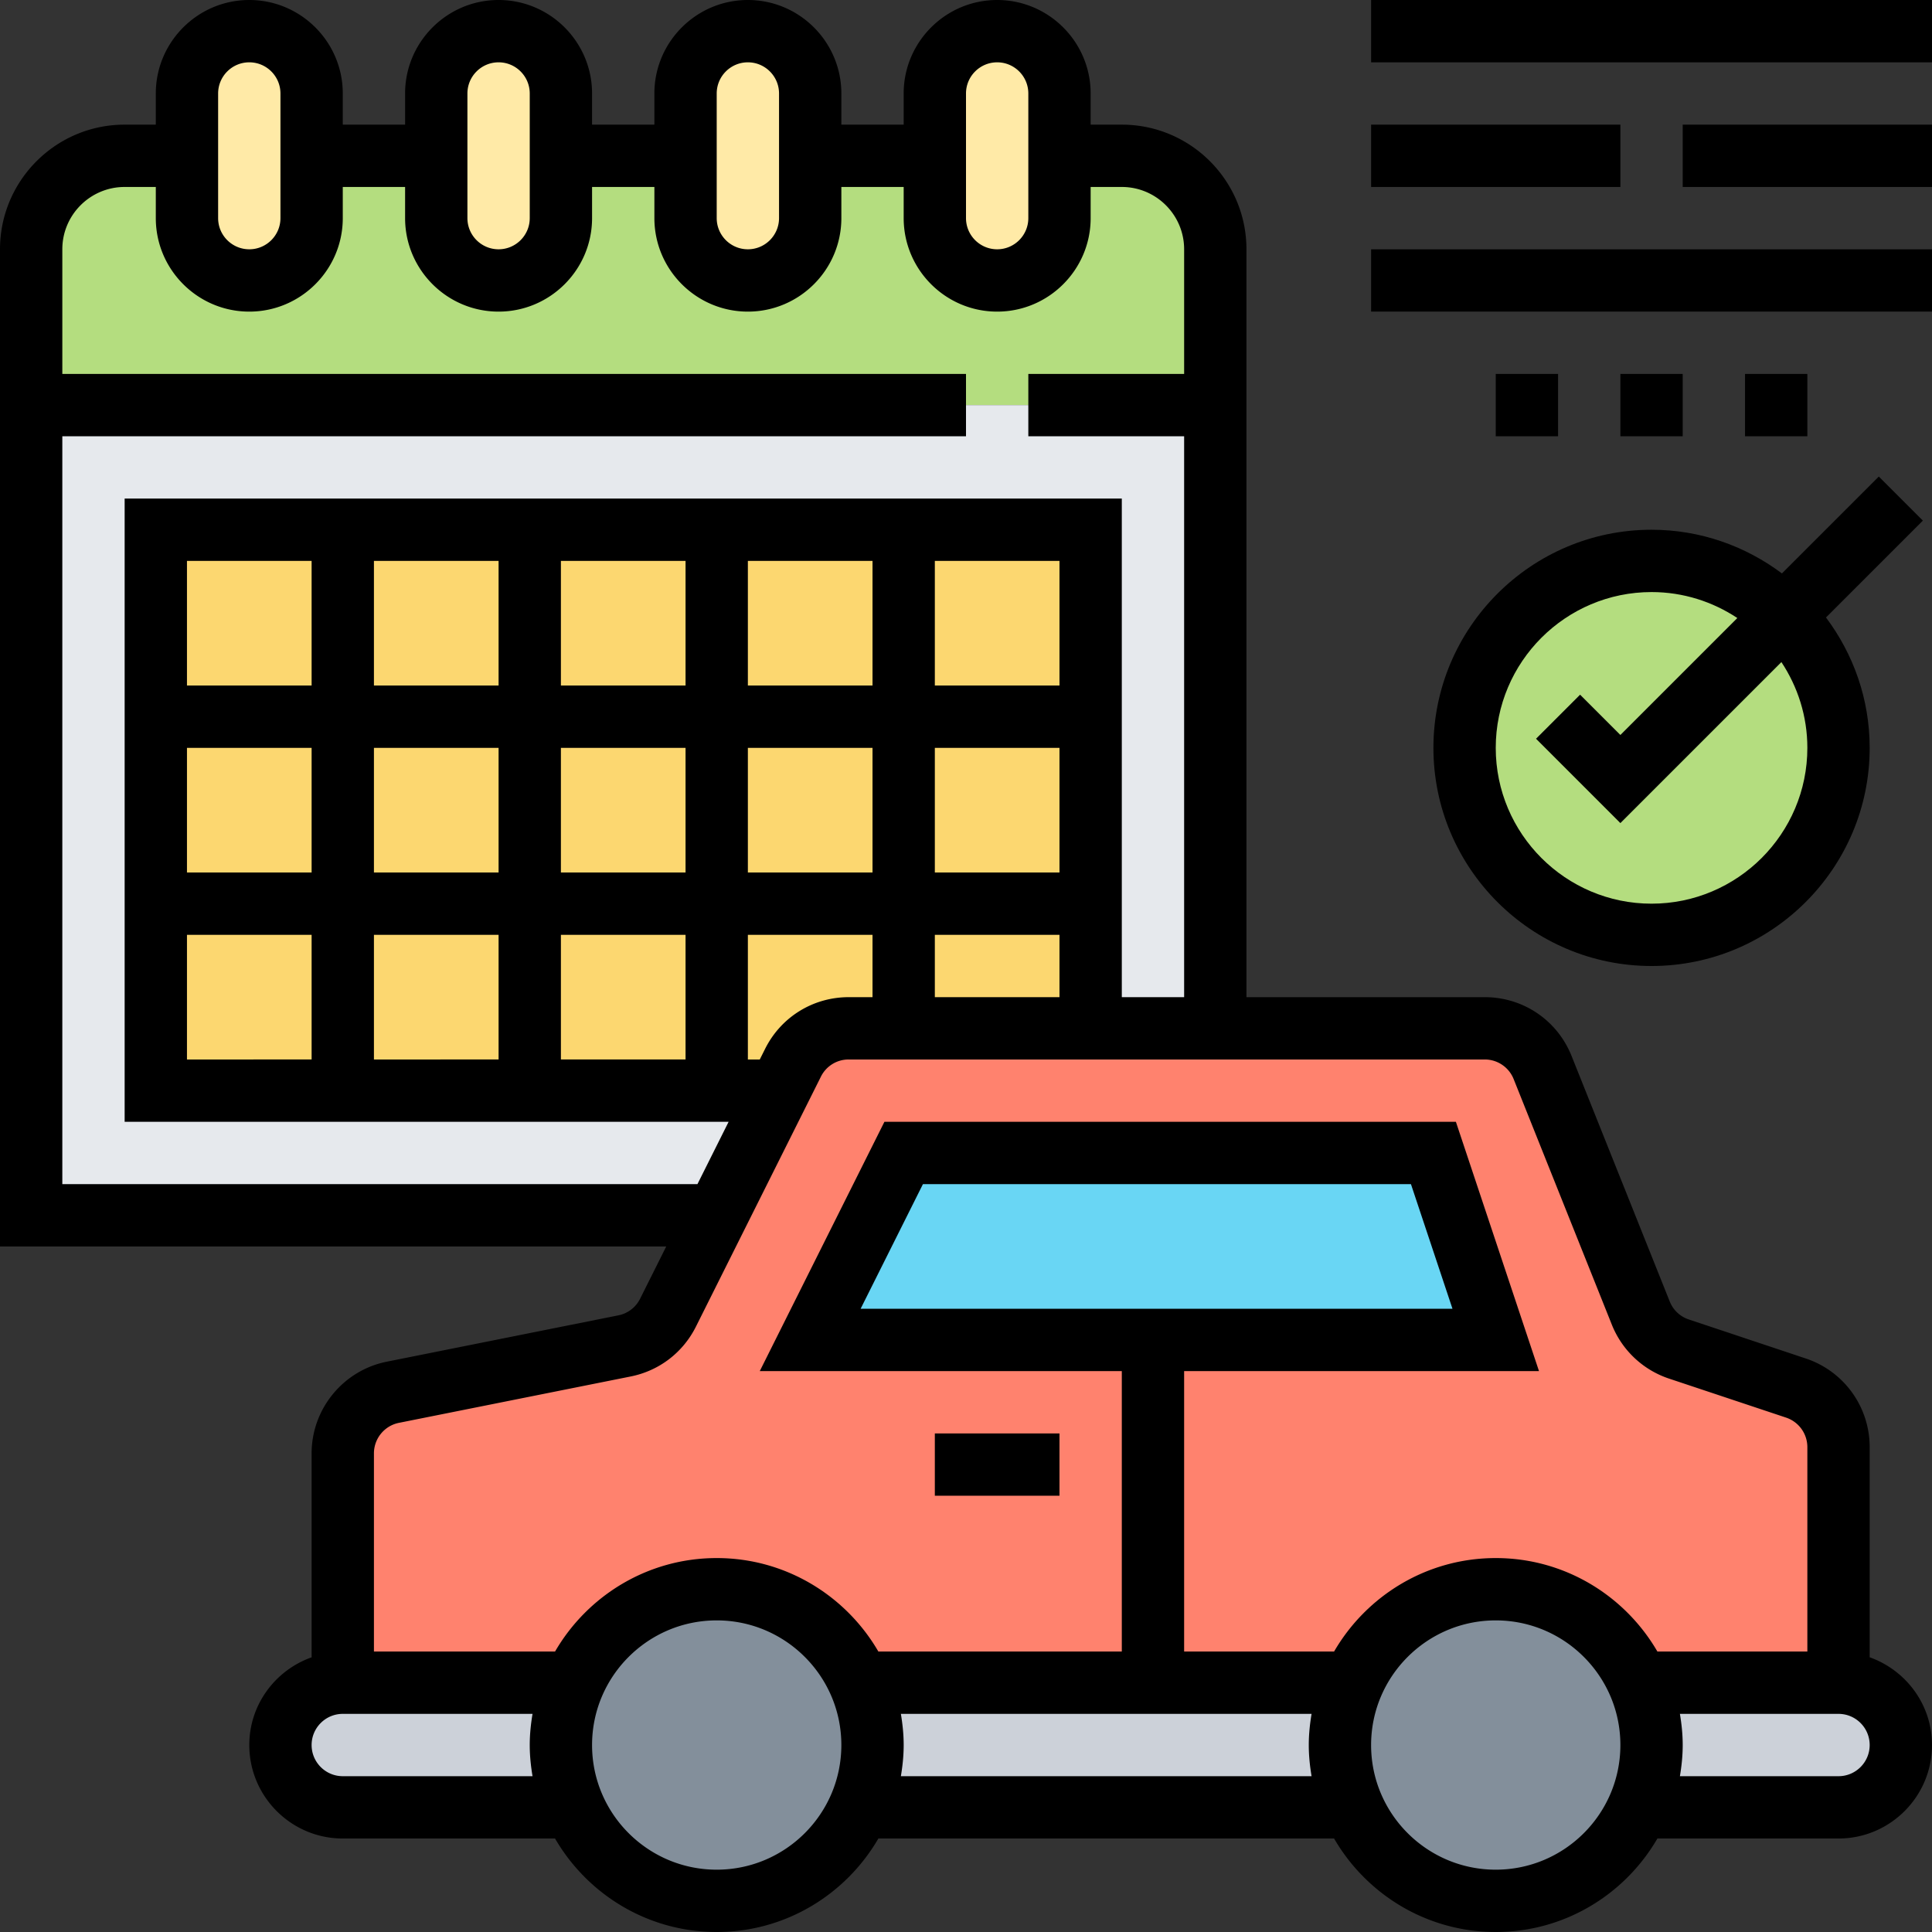 <svg height="496pt" viewBox="0 0 496 496" width="496pt" xmlns="http://www.w3.org/2000/svg"><rect x="0" y="0" width="496" height="496" fill="#333333" stroke="none"/><path d="M312 64v40H8V64c0-13.281 10.719-24 24-24h16v16c0 8.8 7.2 16 16 16s16-7.2 16-16V40h32v16c0 8.8 7.2 16 16 16s16-7.2 16-16V40h32v16c0 8.8 7.2 16 16 16s16-7.2 16-16V40h32v16c0 8.8 7.2 16 16 16s16-7.2 16-16V40h16c13.281 0 24 10.719 24 24zm0 0" fill="#b4dd7f"/><path d="M200 280l-16 32H8V104h304v160H208zm0 0" fill="#e6e9ed"/><g fill="#fcd770"><path d="M232 136h48v48h-48zm0 0M184 184h48v48h-48zm0 0M232 184h48v48h-48zm0 0M232 232h48v32h-48zm0 0M184 136h48v48h-48zm0 0M40 136h48v48H40zm0 0M40 184h48v48H40zm0 0M136 136h48v48h-48zm0 0M88 232h48v48H88zm0 0M136 184h48v48h-48zm0 0M203.602 272.879L200 280h-16v-48h48v32h-14.078c-6.082 0-11.602 3.441-14.32 8.879zm0 0M40 232h48v48H40zm0 0M136 232h48v48h-48zm0 0M88 184h48v48H88zm0 0M88 136h48v48H88zm0 0"/></g><path d="M272 40v16c0 8.8-7.2 16-16 16s-16-7.2-16-16V24c0-8.8 7.2-16 16-16 4.398 0 8.398 1.762 11.281 4.719C270.238 15.602 272 19.602 272 24zm0 0M208 40v16c0 8.8-7.2 16-16 16s-16-7.2-16-16V24c0-8.8 7.2-16 16-16 4.398 0 8.398 1.762 11.281 4.719C206.238 15.602 208 19.602 208 24zm0 0M144 40v16c0 8.8-7.2 16-16 16s-16-7.2-16-16V24c0-8.8 7.2-16 16-16 4.398 0 8.398 1.762 11.281 4.719C142.238 15.602 144 19.602 144 24zm0 0M80 40v16c0 8.8-7.2 16-16 16s-16-7.2-16-16V24c0-8.8 7.2-16 16-16 4.398 0 8.398 1.762 11.281 4.719C78.238 15.602 80 19.602 80 24zm0 0" fill="#ffeaa7"/><path d="M457.922 158.078C466.64 166.718 472 178.718 472 192c0 26.48-21.52 48-48 48s-48-21.52-48-48 21.52-48 48-48c13.281 0 25.281 5.36 33.922 14.078zm0 0" fill="#b4dd7f"/><path d="M296 432h-72l-3.121.398C214.8 418.078 200.559 408 184 408s-30.8 10.078-36.879 24.398L144 432H88v-58.879c0-7.601 5.36-14.16 12.879-15.68l59.441-11.921a15.978 15.978 0 0 0 11.2-8.48L184 312l16-32 3.602-7.121c2.718-5.438 8.238-8.879 14.32-8.879h163.277c6.48 0 12.403 4 14.801 10.078l25.281 63.043c1.68 4.32 5.278 7.758 9.758 9.2l30 10c6.563 2.238 10.961 8.32 10.961 15.199V432h-48l-3.121.398C414.8 418.078 400.559 408 384 408s-30.8 10.078-36.879 24.398L344 432zm0 0" fill="#ff826e"/><path d="M368 296l16 48H208l24-48zm0 0" fill="#69d6f4"/><path d="M472 432c8.8 0 16 7.2 16 16 0 4.398-1.762 8.398-4.719 11.281C480.398 462.238 476.398 464 472 464h-48l-3.121-.398C422.879 458.8 424 453.52 424 448s-1.121-10.8-3.121-15.602L424 432zm0 0M344 448c0 5.52 1.121 10.8 3.121 15.602L344 464H224l-3.121-.398C222.879 458.8 224 453.52 224 448s-1.121-10.8-3.121-15.602L224 432h120l3.121.398C345.121 437.2 344 442.48 344 448zm0 0M144 448c0 5.52 1.121 10.8 3.121 15.602L144 464H88c-4.398 0-8.398-1.762-11.281-4.719C73.762 456.398 72 452.398 72 448c0-8.8 7.2-16 16-16h56l3.121.398C145.121 437.2 144 442.48 144 448zm0 0" fill="#ccd1d9"/><path d="M420.879 432.398C422.879 437.2 424 442.48 424 448s-1.121 10.8-3.121 15.602C414.8 477.922 400.559 488 384 488s-30.8-10.078-36.879-24.398C345.121 458.8 344 453.52 344 448s1.121-10.8 3.121-15.602C353.2 418.078 367.441 408 384 408s30.8 10.078 36.879 24.398zm0 0M220.879 432.398C222.879 437.2 224 442.48 224 448s-1.121 10.8-3.121 15.602C214.8 477.922 200.559 488 184 488s-30.8-10.078-36.879-24.398C145.121 458.8 144 453.52 144 448s1.121-10.8 3.121-15.602C153.2 418.078 167.441 408 184 408s30.8 10.078 36.879 24.398zm0 0" fill="#838f9b"/><path d="M480 425.473v-53.946a23.967 23.967 0 0 0-16.406-22.765l-30.035-10.02a7.957 7.957 0 0 1-4.887-4.605l-25.215-63.067c-3.672-9.148-12.418-15.07-22.289-15.07H320V64c0-17.648-14.352-32-32-32h-8v-8c0-13.23-10.77-24-24-24s-24 10.77-24 24v8h-16v-8c0-13.23-10.77-24-24-24s-24 10.77-24 24v8h-16v-8c0-13.23-10.77-24-24-24s-24 10.77-24 24v8H88v-8C88 10.77 77.23 0 64 0S40 10.77 40 24v8h-8C14.352 32 0 46.352 0 64v256h171.047l-6.711 13.414a7.944 7.944 0 0 1-5.582 4.273l-59.465 11.899C88.121 351.816 80 361.71 80 373.12v52.36c-9.29 3.304-16 12.105-16 22.519 0 13.23 10.77 24 24 24h54.496c8.313 14.32 23.785 24 41.504 24s33.191-9.68 41.504-24h116.992c8.313 14.32 23.785 24 41.504 24s33.191-9.68 41.504-24H472c13.23 0 24-10.77 24-24 0-10.414-6.71-19.215-16-22.527zM248 24c0-4.414 3.586-8 8-8s8 3.586 8 8v32c0 4.414-3.586 8-8 8s-8-3.586-8-8zm-64 0c0-4.414 3.586-8 8-8s8 3.586 8 8v32c0 4.414-3.586 8-8 8s-8-3.586-8-8zm-64 0c0-4.414 3.586-8 8-8s8 3.586 8 8v32c0 4.414-3.586 8-8 8s-8-3.586-8-8zm-64 0c0-4.414 3.586-8 8-8s8 3.586 8 8v32c0 4.414-3.586 8-8 8s-8-3.586-8-8zM16 304V112h232V96H16V64c0-8.824 7.176-16 16-16h8v8c0 13.23 10.77 24 24 24s24-10.77 24-24v-8h16v8c0 13.23 10.77 24 24 24s24-10.77 24-24v-8h16v8c0 13.23 10.77 24 24 24s24-10.77 24-24v-8h16v8c0 13.23 10.77 24 24 24s24-10.77 24-24v-8h8c8.824 0 16 7.176 16 16v32h-40v16h40v144h-16V128H32v160h155.055l-8 16zm128-112h32v32h-32zm-16 32H96v-32h32zm64-32h32v32h-32zm48 0h32v32h-32zm32-16h-32v-32h32zm-48 0h-32v-32h32zm-48 0h-32v-32h32zm-48 0H96v-32h32zm-48 0H48v-32h32zm-32 16h32v32H48zm0 48h32v32H48zm48 0h32v32H96zm48 0h32v32h-32zm52.426 29.266L195.055 272H192v-32h32v16h-6.113c-9.145 0-17.375 5.09-21.461 13.266zM240 240h32v16h-32zM88 456c-4.414 0-8-3.586-8-8s3.586-8 8-8h48.719c-.438 2.61-.719 5.273-.719 8s.281 5.39.719 8zm96 24c-17.648 0-32-14.352-32-32s14.352-32 32-32 32 14.352 32 32-14.352 32-32 32zm47.281-24c.438-2.61.719-5.273.719-8s-.281-5.39-.719-8H336.72c-.438 2.61-.719 5.273-.719 8s.281 5.39.719 8zM384 480c-17.648 0-32-14.352-32-32s14.352-32 32-32 32 14.352 32 32-14.352 32-32 32zm0-80c-17.719 0-33.191 9.68-41.504 24H304v-72h91.105l-21.335-64H227.055l-32 64H288v72h-62.496c-8.313-14.32-23.785-24-41.504-24s-33.191 9.68-41.504 24H96v-50.879c0-3.809 2.703-7.105 6.434-7.84l59.468-11.898c7.305-1.461 13.418-6.125 16.762-12.797l32.078-64.16a7.924 7.924 0 0 1 7.145-4.426H381.16a7.982 7.982 0 0 1 7.434 5.023l25.215 63.067a23.945 23.945 0 0 0 14.695 13.84l30.023 10.007a7.994 7.994 0 0 1 5.473 7.59V424h-38.496c-8.313-14.32-23.785-24-41.504-24zm-163.055-64l16-32H362.23l10.665 32zM472 456h-40.719c.438-2.61.719-5.273.719-8s-.281-5.39-.719-8H472c4.414 0 8 3.586 8 8s-3.586 8-8 8zm0 0"/><path d="M240 368h32v16h-32zm0 0M352 0h144v16H352zm0 0M432 32h64v16h-64zm0 0M352 32h64v16h-64zm0 0M352 64h144v16H352zm0 0M416 96h16v16h-16zm0 0M384 96h16v16h-16zm0 0M448 96h16v16h-16zm0 0M424 248c30.871 0 56-25.129 56-56 0-12.559-4.207-24.121-11.215-33.473l24.871-24.87-11.312-11.313-24.871 24.87C448.12 140.208 436.559 136 424 136c-30.871 0-56 25.129-56 56s25.129 56 56 56zm0-96c8.137 0 15.695 2.473 22.023 6.664L416 188.688l-10.344-10.344-11.312 11.312L416 211.312l41.336-41.335C461.527 176.305 464 183.863 464 192c0 22.055-17.945 40-40 40s-40-17.945-40-40 17.945-40 40-40zm0 0"/></svg>